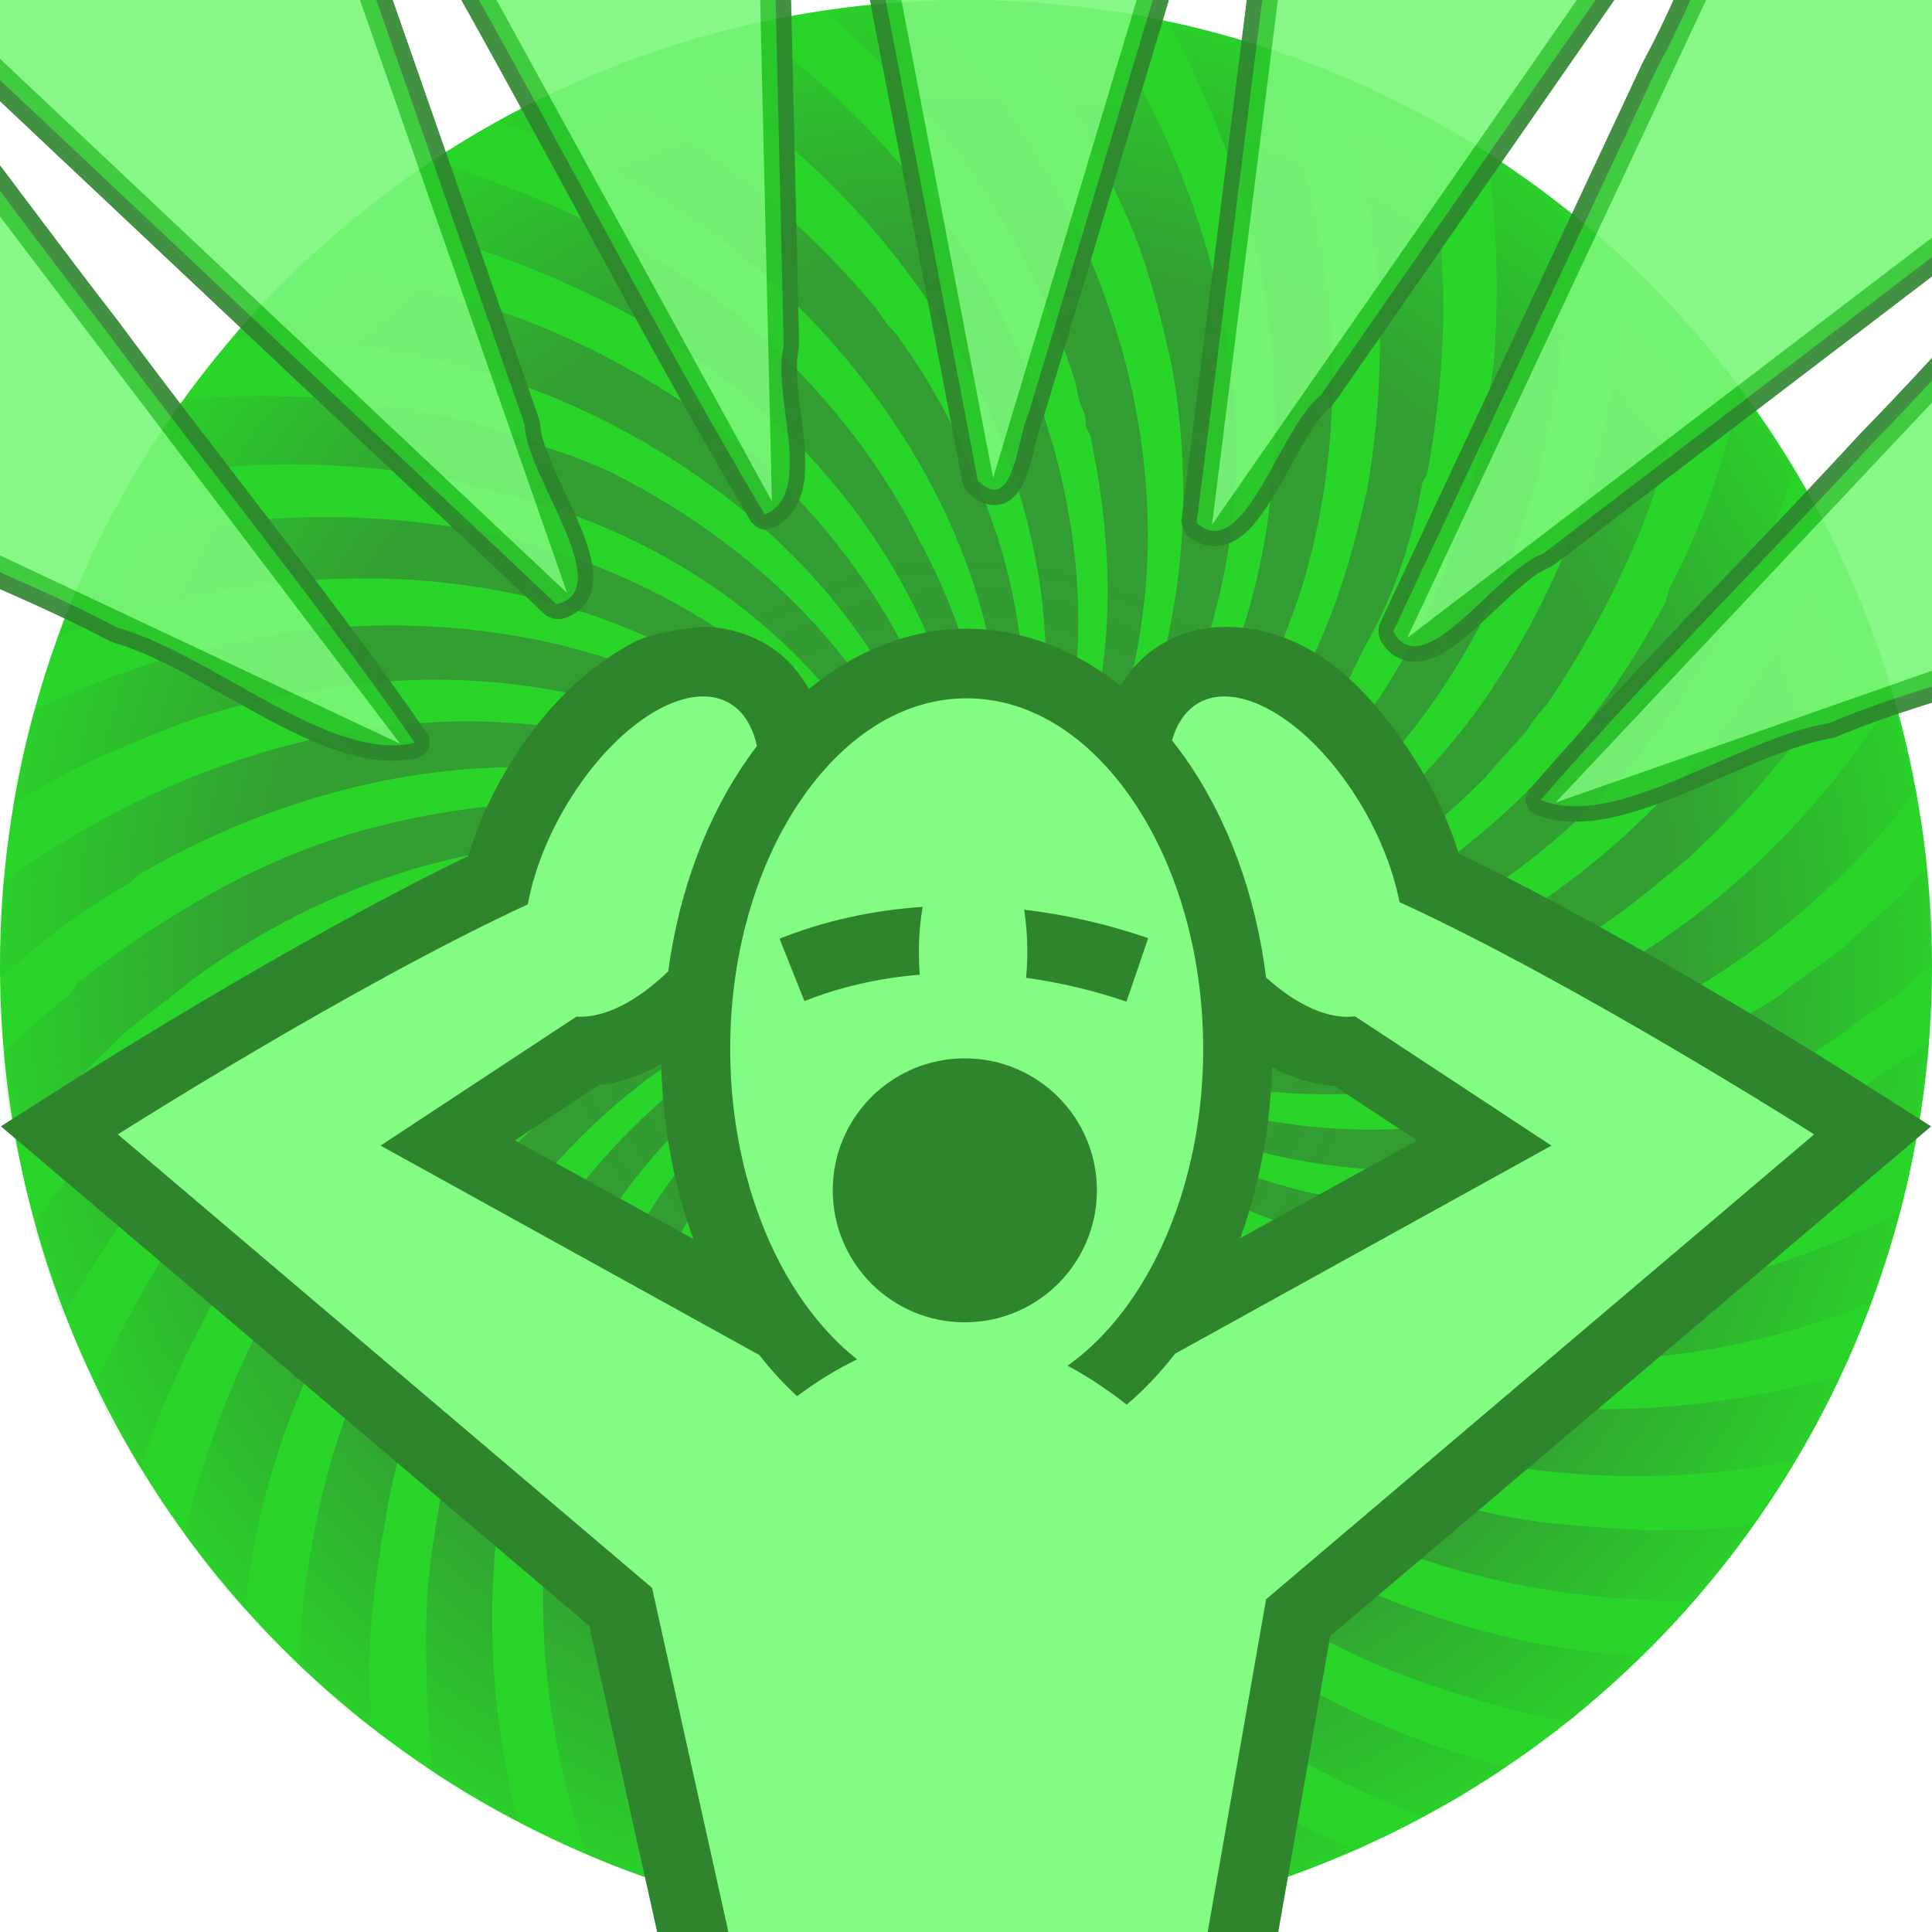 <svg height="500" viewBox="0 0 500 500" width="500" xmlns="http://www.w3.org/2000/svg" xmlns:xlink="http://www.w3.org/1999/xlink"><radialGradient id="a" cx="1250" cy="1250.001" gradientTransform="matrix(0 -1 1 0 -.001 2500)" gradientUnits="userSpaceOnUse" r="250"><stop offset="0" stop-color="#393"/><stop offset=".738" stop-color="#393" stop-opacity=".9"/><stop offset="1" stop-color="#393" stop-opacity=".1"/></radialGradient><filter id="b" color-interpolation-filters="sRGB" height="1.162" width="1.07" x="-.035" y="-.081"><feGaussianBlur stdDeviation="8.88"/></filter><filter id="c" color-interpolation-filters="sRGB" height="1.157" width="1.069" x="-.035" y="-.079"><feGaussianBlur stdDeviation="8.88"/></filter><g transform="translate(-1000 -1000)"><circle cx="1250" cy="1250" fill="#2ad52a" r="250"/><path d="m1258.918 1271.042c17.114 30.666 44.226 53.498 76.313 67.05 47.089 19.252 101.303 18.539 148.35-.718 3.584-7.846 5.709-15.693 7.876-23.535-44.255 22.827-95.594 29.954-144.808 16.402-20.669-5.701-39.255-15.694-56.348-29.245-11.414-9.268-21.402-19.252-29.245-31.383.712 0 1.425-.713 1.425-.713 21.398 24.962 47.789 42.084 79.167 50.64 47.089 12.131 94.886 6.422 137.683-16.402 1.417-.713 2.834-.713 4.25-1.429 4.292-2.85 7.876-4.988 12.126-7.134 1.417-8.551 2.167-16.406 3.584-24.961-2.875 1.429-5.001 3.567-7.834 5.709-2.875 1.425-5.001 2.846-7.876 4.988-54.173 34.954-120.514 44.23-178.312 16.41-2.125-1.429-4.292-2.859-6.417-3.571-.709-.713-2.125-1.421-2.834-2.134-1.458-.721-2.167-.721-3.58-1.429-10.697-7.134-19.261-12.839-27.82-22.111 0 0 .717-1.433 1.425-1.433 2.146.713 3.571 3.571 4.996 5.001 38.521 29.954 85.61 37.805 132.657 27.816 10.001-2.138 18.544-4.284 27.836-7.843 16.419-7.134 31.379-13.556 46.339-24.261 5-4.271 10.001-7.126 15.002-10.689 2.125-2.146 4.25-4.28 7.126-6.426-.709-8.559-.709-16.398-1.417-24.961-2.167 2.138-4.292 4.992-6.417 7.13-5.001 4.284-9.293 7.851-13.585 12.127-5.667 4.992-12.085 8.559-17.794 13.552-5 3.567-10.001 5.709-15.002 8.555-55.631 33.529-123.389 37.096-178.308-1.421 0 0 .712-.717.712-1.425 77.042 44.939 176.887 9.272 227.518-58.491-2.125-7.847-4.25-16.41-5.709-24.249-28.503 44.935-72.008 79.885-126.931 91.295-32.129 5.709-64.216 3.571-93.452-10.697 0-.713.712-1.425.712-1.425 30.649 10.701 62.778 11.414 94.157 2.854 17.835-4.997 33.504-12.843 49.922-22.824 8.584-5.705 15.002-11.414 22.836-17.831 12.126-11.41 22.086-22.115 32.087-36.38 5-7.847 10.001-14.981 14.252-23.545-3.542-7.838-5.709-15.685-9.959-22.815-4.292 11.406-10.001 22.107-16.419 32.808-7.126 11.414-14.252 21.398-23.544 31.379-14.252 14.985-29.253 27.82-47.797 37.805-35.629 19.261-76.3 26.395-114.822 16.406 0-.708.717-2.138.717-2.138 33.512 6.417 66.349 0 96.269-14.981 30.67-15.69 54.965-39.23 73.467-69.184 10.001-16.406 17.127-32.096 22.836-49.219-5-7.134-8.543-14.26-14.252-20.682-3.584 17.831-9.293 34.233-17.835 50.635-.709 1.438-.709 2.859-1.417 4.284-15.71 29.245-35.671 52.777-64.216 72.042-6.417 4.28-13.543 7.13-19.96 11.414-6.418 3.563-13.543 4.997-20.669 7.13-17.127 5.705-34.971 9.276-53.514 6.417v-1.421c22.844-.713 45.639-6.417 66.349-16.41 2.125-1.421 4.25-2.134 6.417-3.567 14.96-8.559 27.087-18.54 39.213-30.671 3.584-4.28 7.126-7.843 10.71-12.127 1.417-2.138 2.834-4.28 5.001-6.417 20.669-30.675 33.504-62.049 37.796-96.999-5.709-6.426-11.418-12.843-17.835-17.831-.709 42.076-12.835 81.31-38.504 116.969-27.128 36.375-65.633 59.924-109.146 64.908 0-.713 0-2.138 0-2.138 24.261-4.992 45.639-14.26 64.932-29.954 19.961-16.41 34.921-34.954 46.339-57.061 16.419-33.525 23.544-69.909 21.419-106.284-6.459-4.996-12.877-9.98-20.002-14.26 2.167 17.831 2.875 35.663 1.417 54.211-1.417 9.98-2.834 19.256-4.959 29.237-3.584 14.981-8.584 28.529-15.71 42.093-19.961 37.792-53.506 68.471-94.144 79.885 0-.713 0-1.433 0-1.433 30.678-12.839 55.64-33.517 74.183-62.766 2.833-4.276 5-9.272 7.126-13.552 7.834-13.552 12.126-27.099 14.96-42.084 0-1.421 1.458-2.142 1.458-3.567 5.709-31.387 5.709-62.053-2.167-92.011-7.126-4.28-14.252-7.847-22.086-10.697 12.127 34.242 14.96 70.613 8.543 107.705-3.542 15.694-7.834 30.67-14.96 44.935-4.292 7.847-8.584 14.977-13.585 22.824-14.96 20.682-32.791 35.663-54.19 47.072-.712 0-1.425-2.134-1.425-2.134 12.835-7.134 23.528-16.41 33.529-27.103 16.377-17.835 27.086-39.234 34.254-62.062 13.543-46.36 7.834-94.862-10.71-138.371-7.876-2.138-15.71-4.992-24.253-6.417 14.252 27.108 24.961 57.061 27.086 88.448 2.125 31.379-2.834 62.762-17.127 91.295-1.417 2.142-2.834 4.28-3.542 6.422-.709.717-1.458 2.138-2.167 2.85-.709 1.429-.709 2.138-1.417 3.567-10.71 14.981-20.677 29.241-36.371 39.226 0 0-.709-.708-1.421-1.421 12.839-9.276 21.394-22.119 29.249-35.667 36.379-60.624 27.087-131.958-8.568-190.44-2.134-2.854-3.567-4.997-4.992-7.851-8.559-.713-16.406-1.421-24.965-2.134 6.417 8.555 12.126 17.115 18.544 26.387 6.422 10.701 10.701 20.686 15.694 31.387 4.996 12.122 7.83 23.536 10.705 36.38 9.251 50.64-2.167 103.417-37.1 140.509 0-.708-.709-1.421-.709-1.421 19.256-25.682 29.224-53.498 31.391-84.169 3.542-54.919-20.694-109.13-58.498-148.36-8.559 0-16.402.708-24.961 2.134 29.953 25.682 52.777 57.774 64.903 95.583.717 2.854.717 4.992 2.146 7.843.712 1.434.712 2.855.712 4.284.712 1.425 1.421 2.142 1.421 3.567 8.559 41.368 4.996 81.31-19.256 117.685 0 0-.712-.713-1.425-.713 7.847-14.977 12.839-30.67 15.694-47.785 2.138-14.985 2.138-29.954 0-44.939-7.847-54.203-40.659-101.283-84.168-131.954-7.847 2.138-15.694 4.28-23.536 7.13 52.069 29.241 92.011 80.606 99.857 141.23 2.85 25.678.712 51.361-9.985 74.892-.712 0-1.429-.713-1.429-.713 0-2.142 1.429-4.28 2.142-6.422 7.134-27.816 6.417-56.344-2.142-83.448-6.413-19.257-14.268-36.384-26.395-52.786-2.138-2.134-3.559-4.28-4.988-6.417-21.398-25.682-46.359-44.935-75.605-59.199-7.847 2.85-14.981 6.417-22.107 10.693 7.126 2.854 14.26 4.992 20.677 9.272 1.429.717 2.854.717 4.28 1.425 29.953 14.981 54.21 34.95 74.183 62.77 26.386 37.092 37.088 79.176 27.816 123.398 0 0-1.429 0-2.138 0 2.846-13.556 1.421-26.391 0-39.951-2.138-17.827-7.851-33.517-16.41-49.206-9.268-18.544-22.107-34.954-37.804-49.935-12.835-11.406-26.386-20.686-41.363-29.241-1.434-.713-2.854-.713-4.284-1.429-13.556-7.126-27.816-12.118-42.084-17.115-7.13 4.997-13.552 9.272-19.969 14.973 27.82 5.001 53.494 14.985 78.455 29.254 1.433.708 1.433 2.138 2.859 2.846 48.501 29.962 81.309 82.743 78.463 139.088h-1.433c-2.138-42.797-23.536-81.31-55.627-109.847-2.142-1.421-4.284-2.85-6.417-4.984-.717-.717-2.15-1.433-3.575-2.142-.717-.717-1.425-2.138-2.846-2.85-32.104-22.828-67.049-34.954-104.862-37.809-7.126 4.992-12.122 12.127-17.827 17.836 44.934-.713 87.735 10.697 125.535 38.517 34.237 24.961 57.065 60.624 63.482 101.279-.709 0-2.142 0-2.142 0-11.41-48.498-45.647-84.165-88.444-105.563-4.992-2.134-9.984-4.284-14.973-5.705-30.678-12.127-63.491-15.69-95.586-12.839-4.28 7.134-9.984 13.547-13.552 21.398 27.82-6.418 55.636-5.705 84.164-.708 1.434 0 2.146 1.421 3.575 1.421 37.088 7.847 69.183 24.961 93.436 53.498.712.713 2.138 1.425 2.85 2.138 11.414 14.981 21.398 29.249 26.386 47.077 0 0-.712.713-1.425.713-22.111-50.644-71.325-84.165-126.244-92.728-14.268-2.138-28.532-2.85-42.797-2.138-16.41.713-32.812 3.567-49.222 7.847-2.842 7.843-7.122 14.977-9.264 22.828 54.206-20.686 116.968-22.111 169.036 8.555 24.257 14.268 42.801 32.817 56.352 56.349-.712 0-2.142.713-2.142.713-23.532-34.95-56.34-54.919-96.286-64.191-46.364-9.989-92.731-2.142-133.378 17.831-1.429 7.847-5.001 15.689-5.001 24.249 12.126-8.559 26.395-14.264 40.659-19.977 16.406-6.413 32.804-9.264 49.927-11.401 53.498-5.709 108.417 13.547 142.654 54.915-.712 0-1.425.717-1.425.717-32.812-32.1-77.746-47.793-122.677-45.651-40.667 2.138-79.18 17.831-111.984 41.372-.717 8.559-.717 16.41-.717 24.962 9.989-9.272 20.686-17.115 32.812-24.249 1.421-.713 2.138-2.142 3.563-2.854 54.21-31.383 121.256-39.23 176.891-6.417 4.28 2.85 7.847 5.705 12.126 7.843 2.854 1.429 4.988 4.28 7.847 6.426 0 0-.717.708-.717 1.421-7.843-5.705-16.406-9.272-24.965-14.268-5.701-2.134-11.41-4.276-17.114-6.418-32.095-9.985-65.624-8.551-98.432.713-26.395 7.847-49.218 21.403-71.325 38.517-1.425.713-1.425 2.859-2.859 3.567-6.417 4.997-11.41 9.989-17.11 15.694 0 4.988.708 9.989 2.134 14.977v3.571c.713 2.134.713 3.563 1.425 5.709 7.847-11.414 17.835-19.977 27.82-29.962 5.709-4.992 11.418-8.555 17.114-13.556 28.532-20.677 59.211-32.812 93.448-35.659 30.666-2.142 62.049 3.567 88.439 19.252-.717.717-1.429 1.433-1.429 1.433-10.697-5.705-21.394-8.563-33.52-10.701-14.973-3.567-29.245-3.567-44.222-2.854-59.915 4.992-111.271 43.51-143.362 92.011 2.846 7.851 4.988 15.689 7.843 23.536 21.398-40.659 54.919-74.896 97.007-94.149 12.835-5.709 25.67-9.276 39.938-12.127h4.28c24.257-4.992 48.505-1.421 71.329 6.417 0 .713-.712 1.429-.712 1.429-41.371-9.985-82.034-3.563-118.405 17.119-25.674 14.977-45.651 34.233-63.482 59.199-1.425 2.854-2.846 4.996-4.992 7.847-6.417 10.7-12.122 21.404-17.123 32.1 2.142 3.566 3.575 7.843 5.713 11.409 2.855 2.855 4.276 7.143 6.417 10.698 4.28-14.977 10.697-28.529 17.835-42.075 3.563-6.423 7.13-12.132 11.405-18.549 19.261-26.395 40.663-47.077 69.191-60.628 14.977-7.134 29.958-12.839 46.368-14.973 15.685-2.146 30.662-2.146 46.355 0v2.134c-40.655-3.567-81.318 10.697-113.409 37.8-34.954 29.249-56.348 69.191-66.337 112.701 4.996 6.417 9.272 13.548 15.698 19.257 7.843-84.165 75.6-165.475 163.335-167.621v2.146c-53.494 5.705-99.145 39.943-124.823 87.019-.712 1.416-.712 2.845-1.429 4.274-15.689 27.816-21.398 57.774-23.54 88.445 6.426 4.992 11.418 12.125 19.269 16.407-2.146-19.975.709-38.519 4.271-58.487 5.713-29.245 17.119-54.211 34.962-77.747 23.532-29.958 53.489-50.644 91.29-57.778 0 0 .712.713.712 1.425-9.985 2.854-19.973 7.134-29.962 12.122-2.134 1.433-4.276 2.146-6.421 3.575-16.402 9.98-29.237 22.107-41.363 37.084-17.119 22.115-27.816 44.938-34.237 72.046-2.134 11.414-4.28 22.824-4.992 34.237-.712 14.976 0 30.666 1.425 45.644 3.567 1.429 7.138 4.283 10.701 6.422 3.567 2.14 7.847 3.566 11.41 5.7-11.41-44.219-8.555-92.003 10.701-134.089 16.406-36.379 46.355-65.624 83.455-80.597v2.142c-79.888 39.226-104.854 141.934-76.321 221.111 7.134 3.563 14.977 5.696 22.819 8.556-14.973-34.951-22.107-72.038-17.114-110.556 6.421-47.789 31.387-92.007 72.037-116.977 0 .713.712 1.429.712 1.429-26.386 19.969-44.222 46.364-53.498 76.323-17.11 52.069-8.551 107.7 17.127 154.777 8.555 2.137 16.406 3.563 24.961 4.992-48.505-68.471-55.64-174.034 12.835-233.954 0 0 .717.717 1.433.717-20.686 22.82-34.237 49.927-39.23 81.306-2.863 19.973-2.146 39.23.717 59.206 0 1.426 1.421 2.139 1.421 3.563 3.563 23.537 12.835 43.51 24.249 64.191.717 1.434 2.138 2.147 2.854 3.576 4.28 8.546 9.989 15.689 15.694 22.82h24.961c-23.536-24.25-42.08-52.782-52.069-85.59-.709-2.85-.709-4.997-2.142-7.851-.712-1.421-.712-2.852-.712-4.276-.709-1.429-1.425-2.142-1.425-3.572-9.989-47.073-2.85-94.149 27.107-131.237 0 0 .712.713 1.425.713-20.682 29.958-27.107 67.046-22.823 102.716 6.417 49.923 32.808 94.859 70.612 126.954 7.847-1.426 16.389-2.847 24.265-4.276-12.126-9.272-23.553-18.544-34.246-29.958-7.138-7.846-12.843-14.981-19.265-23.537-9.264-12.843-14.977-25.677-21.394-39.946-2.142-4.992-2.859-9.985-4.992-14.976-11.414-38.522-9.276-79.89 9.268-115.553 0 0 1.429.717 2.142.717-19.261 44.218-13.552 94.866 9.268 137.659 18.552 34.238 46.385 60.633 78.471 79.885 7.834-2.85 15.668-5.705 22.836-9.277-14.293-5.701-25.711-13.547-38.546-22.819-17.835-13.552-32.8-27.105-44.209-45.652-13.552-15.689-20.686-35.662-27.107-55.632-4.28-17.12-5.705-34.237-4.992-51.356.712-9.989 2.85-18.548 4.992-28.533.712-1.425-.712-2.854 2.85-2.854-9.98 45.651 2.15 92.728 31.387 130.533 2.138 2.137 3.563 4.276 4.992 6.417 24.253 28.529 54.215 48.507 88.427 61.346 3.584-2.142 7.876-3.567 11.418-5.704 2.167-2.142 5-3.572 7.876-5.001.709-.71 1.417-1.421 2.125-2.135-36.379-9.277-69.175-27.816-97.007-54.923-3.567-4.28-7.13-7.846-10.697-12.127-27.816-33.525-41.371-75.609-36.371-117.689.704 0 2.138.713 2.138.713-1.433 32.096 7.838 62.054 26.39 89.873 4.988 7.851 9.98 14.273 16.402 21.399 5.717 5.704 11.426 10.696 17.094 16.401 15.71 12.843 32.129 22.828 50.672 30.674 15.668 6.417 31.379 10.698 47.797 14.265 6.417-5.706 12.835-11.409 18.544-17.12-24.253-1.429-47.089-7.138-69.216-16.41-2.834-1.424-4.959-2.137-7.834-3.563-23.544-11.409-43.505-25.674-60.624-45.647-3.567-4.996-7.847-9.272-11.414-14.976-2.854-4.285-4.992-8.569-7.843-12.844-2.142-4.28-4.284-9.272-6.422-13.552-6.422-15.689-10.701-31.387-11.414-48.502h1.429c7.13 42.797 29.958 78.459 65.616 104.146 37.087 26.382 78.467 37.084 121.264 37.084 5.709-6.422 10.71-12.84 15.668-19.973-16.377 2.853-33.504 1.429-49.922 0-15.668-1.431-30.67-5.706-45.63-10.703-5-2.137-10.001-4.275-15.002-6.409-43.505-19.981-77.73-58.499-89.856-104.858h2.138c11.414 34.233 34.237 62.053 65.632 81.314 5 2.85 9.251 4.993 13.543 7.848 40.671 19.968 86.302 24.961 129.806 16.402 5.001-7.126 8.584-14.977 12.127-22.112-67.049 19.262-147.642 8.561-195.427-48.505-.712-.713-2.142-1.421-2.859-2.138-8.555-10.701-15.689-21.394-20.682-33.525 0 0 .712-.708 1.429-.708" fill="url(#a)" fill-rule="evenodd"/></g><g opacity=".9"><path d="m51.424-58.447c-12.239.071-24.409 1.153-36.643.736-2.685-.101-5.362-.346-8.051-.277-18.537-.028-37.075-.003-55.613-.013-1.543.283-3.04 1.098-3.932 2.421-3.911 4.518-6.409 10.511-5.834 16.554.551 6.447 3.929 12.258 7.923 17.195 1.673 2.061 3.456 4.031 5.318 5.922-1.371-1.038-3.165-1.644-4.886-1.403-1.12.16-2.309.587-2.919 1.605-1.187 1.752-1.861 3.716-2.585 5.688-2.817 8.351-2.825 17.298-2.501 26.007.355 9.201 1.301 18.418.578 27.625-.12 3.92-.01 7.845-.047 11.767v64.93c.37 1.495 1.105 3.085 2.522 3.856 18.503 12.964 39.679 21.314 60.156 30.484 7.914 3.507 15.754 7.191 23.41 11.231 1.799.754 3.728 1.135 5.521 1.911 10.145 3.864 19.434 9.56 28.92 14.763 8.624 4.793 17.373 9.574 26.862 12.435 6.01 1.776 12.507 2.637 18.662 1.108.777-.313 1.519-.832 2.066-1.445.375-.694.875-1.342.827-2.167.188-1.209-.267-2.403-1.069-3.299-25.268-36.348-53.302-70.65-79.624-106.221-25.268-32.672-49.324-66.273-75.367-98.346 5.243 5.249 10.99 9.954 16.529 14.881 2.974 2.696 5.965 5.656 8.957 8.441 53.562 50.452 107.125 100.904 160.687 151.356 1.186.666 2.596 1.083 3.967.912 3.755-.865 7.121-3.807 7.918-7.662 1.037-4.488-.329-9.072-1.826-13.288-3.142-8.671-7.983-16.638-10.815-25.429-.519-1.598-.674-3.275-.896-4.927-2.338-6.991-4.847-13.923-7.252-20.892-16.376-46.884-32.753-93.767-49.129-140.651-.758-1.165-1.815-2.271-3.178-2.697-4.972-1.337-10.065-2.212-15.196-2.638-4.476-.383-8.971-.493-13.462-.471zm388.852.119c-1.379.013-2.657.487-4.041.334-33.086-.002-66.172-.004-99.258-.006-1.543.369-3.166 1.153-3.931 2.626-4.232 6.224-5.837 13.773-6.664 21.139-1.174 10.231-.8 20.666-3.255 30.728-.464 2.712-.687 5.46-1.071 8.185-5.444 43.381-10.887 86.761-16.331 130.142.168 1.315.597 2.686 1.518 3.678 2.777 2.534 6.976 3.704 10.545 2.244 4.172-1.6 7.059-5.248 9.529-8.806 5.184-7.54 8.711-16.095 14.118-23.489.953-1.304 2.171-2.37 3.343-3.463 3.388-4.69 6.619-9.492 9.946-14.226 31.612-45.484 63.241-90.956 94.832-136.454 1.789-2.951 1.572-7.136-.984-9.586-2.145-2.182-5.292-3.108-8.295-3.047zm-307.766.158c-11.418.045-22.841.337-34.229 1.199-1.449.428-3.09 1.205-3.445 2.834-.535 1.872-.04 3.827.191 5.708 1.428 8.358 5.6 15.897 9.936 23.066 4.839 7.922 10.246 15.575 13.824 24.188 1.302 2.648 2.878 5.151 4.259 7.758 23.864 42.842 46.392 86.435 71.442 128.61 1.036 1.088 2.476 2.276 4.092 1.818 2.259-.411 4.158-1.914 5.717-3.525 3.155-3.53 4.075-8.442 4.082-13.04.136-8.7-2.18-17.227-2.138-25.92-.003-1.695.3-3.365.566-5.029-.484-23.161-1.075-46.32-1.6-69.481-.558-23.515-1.085-47.033-1.668-70.547-.36-4.512-4.932-8.06-9.385-7.479-20.547.444-41.096-.228-61.644-.16zm413.406.162c-26.985.011-53.97.007-80.955.008-1.585.329-3.164 1.192-3.99 2.637-9.791 13.031-16.13 28.177-22.522 43.055-4.085 9.543-8.196 19.099-13.19 28.211-22.765 48.595-45.53 97.19-68.295 145.784-.312 1.502-.304 3.253.637 4.547 1.836 3.12 5.386 5.35 9.076 4.992 4.452-.326 8.244-3.007 11.658-5.66 6.67-5.266 12.255-11.788 19.139-16.792 1.251-.925 2.713-1.481 4.083-2.182 4.401-3.225 8.685-6.606 13.042-9.891 46.751-35.659 93.503-71.318 140.254-106.977 1.247-1.158 1.716-2.846 1.992-4.467 2.073-9.661 1.221-19.622 1.018-29.382-.123-3.561.05-7.123.112-10.681-.432-12.633 1.061-25.348-.805-37.914-.421-1.561-1.543-2.809-2.836-3.726-1.687-1.317-3.913-1.446-5.963-1.577-.818-.018-1.635.005-2.453.016zm-279.717.01c-14.18-.001-28.359-.001-42.539-.002-1.35.324-2.722.984-3.586 2.109-2.61 3.963-3.544 8.811-3.337 13.501.339 7.084 2.492 13.899 4.37 20.687.421 1.546.917 3.321 1.285 4.868.803 3.254 1.447 6.564 1.563 9.921.011.435.019 1.228.176 1.783 8.344 43.432 16.688 86.864 25.031 130.296.675 2.209 2.692 3.655 4.639 4.695 2.369 1.218 5.414 1.207 7.588-.43 2.904-2.06 4.114-5.602 5.147-8.852 1.273-4.288 1.949-8.754 3.642-12.914 15.593-51.87 31.177-103.744 46.75-155.621 1.168-4.45-2.268-9.333-6.774-9.969-2.364-.209-4.748-.041-7.12-.093-12.278.007-24.557.014-36.835.02zm283.75 101.189c-1.416.137-2.906.563-3.876 1.666-22.781 21.055-42.675 44.938-64.36 67.072-21.402 23.241-43.591 45.802-65.021 69.045-7.097 7.704-14.099 15.497-20.955 23.416-.69 1.302-1.383 3.019-.404 4.367.567 1.124 1.556 2.034 2.808 2.299 6.468 2.357 13.584 1.8 20.17.249 10.809-2.586 20.873-7.425 31.05-11.763 7.753-3.318 15.578-6.687 23.884-8.357.456-.1 1.295-.183 1.856-.436 7.485-3.138 15.193-5.811 22.947-8.269 15.746-5.034 31.797-9.457 46.708-16.726 3.946-1.95 7.832-4.07 11.474-6.538.904-.993 1.662-2.249 1.779-3.617-.282-17.284-.009-34.576.081-51.863.11-18.362.06-36.735-.888-55.076-.358-1.476-1.2-2.89-2.496-3.725-1.323-1.13-3.038-1.677-4.756-1.744z" fill="#2e852e" filter="url(#c)" opacity="1"/><path d="m308.738-54.021c-28.359.043-56.719.012-85.078.021-8.571 12.059 4.289 32.32 4.288 47.525 8.381 43.628 16.762 87.257 25.144 130.885 9.388 9.166 10.105-11.282 13.097-17.364 15.613-51.965 31.226-103.929 46.839-155.894.671-2.582-1.609-5.291-4.289-5.174zm240.293.004c-28.023.039-56.047.008-84.07.018-15.758 20.229-23.241 48.339-35.997 71.417-22.797 48.653-45.586 97.311-68.38 145.966 7.621 14.564 27.314-16.357 38.787-20.097 51.018-38.914 102.037-77.827 153.055-116.741 3.432-12.781.698-27.039 1.574-40.426-.543-12.711 1.078-25.806-.792-38.282l-1.723-1.436-2.454-.419zm-354.467.002c-31.927.741-64.409-1.387-95.998 1.034.593 17.233 17.274 33.531 23.93 50.371 25.343 45.097 49.096 91.465 75.433 135.768 13.121-5.362 1.682-30.784 4.896-43.766-1.086-46.495-2.173-92.99-3.259-139.485-.197-2.413-2.633-4.256-5.002-3.922zm243.752.021c-33.78-.014-67.56-.002-101.34-.006-9.754 13.035-5.647 34.924-9.975 51.37-5.771 45.982-11.537 91.964-17.308 137.946 12.269 11.041 21.761-25.298 32.04-32.882 34.792-50.051 69.585-100.102 104.377-150.153 2.696-5.184-3.852-7.553-7.795-6.275zm-487.199-.008c-19.188 20.816 13.838 40.702 28.009 55.054 54.97 51.778 109.939 103.557 164.909 155.335 16.048-3.871-8.005-33.259-8.235-46.475-18.773-53.744-37.545-107.488-56.318-161.232-21.295-6.276-47.052-.868-70.032-2.68-19.444-.001-38.889-.001-58.333-.002zm-1.08 40.523c-8.428 15.593-2.055 38.691-3.805 57.613v76.174c24.557 17.606 56.595 27.393 83.957 42.054 24.81 6.967 55.296 35.204 77.166 29.864-25.174-36.346-53.619-71.087-80.038-106.821-25.294-32.673-49.474-66.513-75.463-98.459l-1.818-.425zm599.486 60.592c-22.885 20.992-43.234 45.495-65.154 67.823-28.326 30.834-58.354 60.544-85.617 92.079 19.61 8.066 51.055-16.018 74.806-19.934 26.086-11.2 57.667-16.112 80.431-31.15-.52-35.644 1.075-71.664-.785-107.073l-1.763-1.372-1.918-.373z" fill="#2ad52a" filter="url(#b)" opacity=".9"/><path d="m-49.767-50v18.344l196.544 185.134-71.071-203.477zm249.533 179.749-4.2-179.749h-94.534zm23.895-179.749 33.361 173.655 52.174-173.655zm90.003 185.812 129.163-185.812h-105.848zm50.542 29.267 185.795-141.714v-73.365h-85.04zm-413.973-44.77 153.298 72.149-153.298-202.016zm452.328 87.399 147.439-51.632v-105.044z" fill="#83fc83" opacity=".9"/></g><path d="m133.098 195.98c-5.348 8.299-9.334 16.944-11.938 25.57-46.26 22.416-100.313 56.834-100.313 56.834l-20.615 13.104 152.25 129.252 21.576 97.26h153.604l16.605-94.592 155.508-131.908-20.617-13.111s-55.057-35.084-101.631-57.488c-2.605-8.404-6.511-16.827-11.725-24.918-12.275-19.046-27.319-33.574-48.656-33.746h-.004c-7.113-.058-15.15 2.532-21.021 7.764-2.512 2.238-4.5 4.789-6.111 7.463-11.554-9.17-25.167-14.736-39.834-14.736-15.101 0-29.065 5.933-40.832 15.596-1.684-2.988-3.8-5.845-6.592-8.332h-.002l-.002-.002c-5.876-5.233-13.911-7.814-21.02-7.758 0 0-12.388 1.111-17.719 3.98-12.597 6.78-22.367 16.509-30.912 29.77zm38.014 79.428c.412 16.237 3.312 31.56 8.365 45.283l-46.217-25.553 21.707-14.293c5.868-.65 11.204-2.606 16.145-5.438zm158.105.785c4.93 2.651 10.259 4.398 16.064 4.824l21.459 14.127-45.777 25.305c4.918-13.44 7.771-28.404 8.254-44.256z" fill="#2e852e"/><path d="m469.499 293.577s-61.497-39.11-107.303-60.106c-1.73-8.825-5.622-18.577-11.525-27.738-10.211-15.843-23.503-25.417-33.673-25.498-3.39-.028-6.432.999-8.903 3.202-2.254 2.006-3.834 4.815-4.774 8.208 1.167 1.468 2.313 2.958 3.405 4.512 10.85 15.434 18.233 35.046 20.927 56.817 8.016 7.246 16.357 10.956 23.019 10.041l50.844 33.473-97.408 53.846c-3.79 4.902-7.983 9.335-12.515 13.185-5.193-4.046-10.275-7.405-15.309-10.071 5.892-4.182 11.369-9.761 16.211-16.649 11.455-16.296 18.887-39.505 18.887-65.317 0-25.811-7.432-49.021-18.887-65.316-11.455-16.296-26.356-25.441-42.319-25.441-15.961 0-30.86 9.145-42.315 25.44-11.455 16.293-18.887 39.503-18.887 65.315 0 25.811 7.432 49.021 18.887 65.316 4.228 6.013 8.922 11.052 13.97 15.018-5.132 2.438-10.31 5.61-15.542 9.519-3.488-3.219-6.761-6.79-9.779-10.655l-98.02-54.197 50.699-33.385c6.976.478 15.609-3.81 23.748-11.73 2.85-21.127 10.11-40.163 20.694-55.215.736-1.051 1.497-2.077 2.269-3.087-.87-4.029-2.563-7.354-5.122-9.635-2.473-2.202-5.516-3.228-8.906-3.201l-0.0.005c-10.17.08-23.434 9.652-33.644 25.497-6.035 9.364-9.972 19.342-11.641 28.321-45.671 21.122-106.083 59.523-106.083 59.523l138.242 117.359 19.758 89.066h124.044l15.117-86.111z" fill="#83fc83" stroke-width="36"/><path d="m238.768 234.693c-.608 3.556-.959 7.423-.959 11.468 0 2.09.062 4.108.233 6.082-10.496.877-20.589 3.152-29.861 6.841l-6.432-16.153c11.677-4.648 24.17-7.369 37.02-8.237zm26.282.727c10.772 1.282 21.56 3.758 32.102 7.365l-5.619 16.446c-8.574-2.934-17.298-4.98-25.989-6.171.221-2.229.321-4.517.321-6.898 0-3.768-.282-7.386-.815-10.739zm-15.367 38.481c18.874 0 34.198 15.279 34.198 34.142 0 18.866-15.324 34.171-34.198 34.171-18.874 0-34.168-15.307-34.168-34.17 0-18.863 15.294-34.142 34.168-34.142z" fill="#2e852e"/></svg>